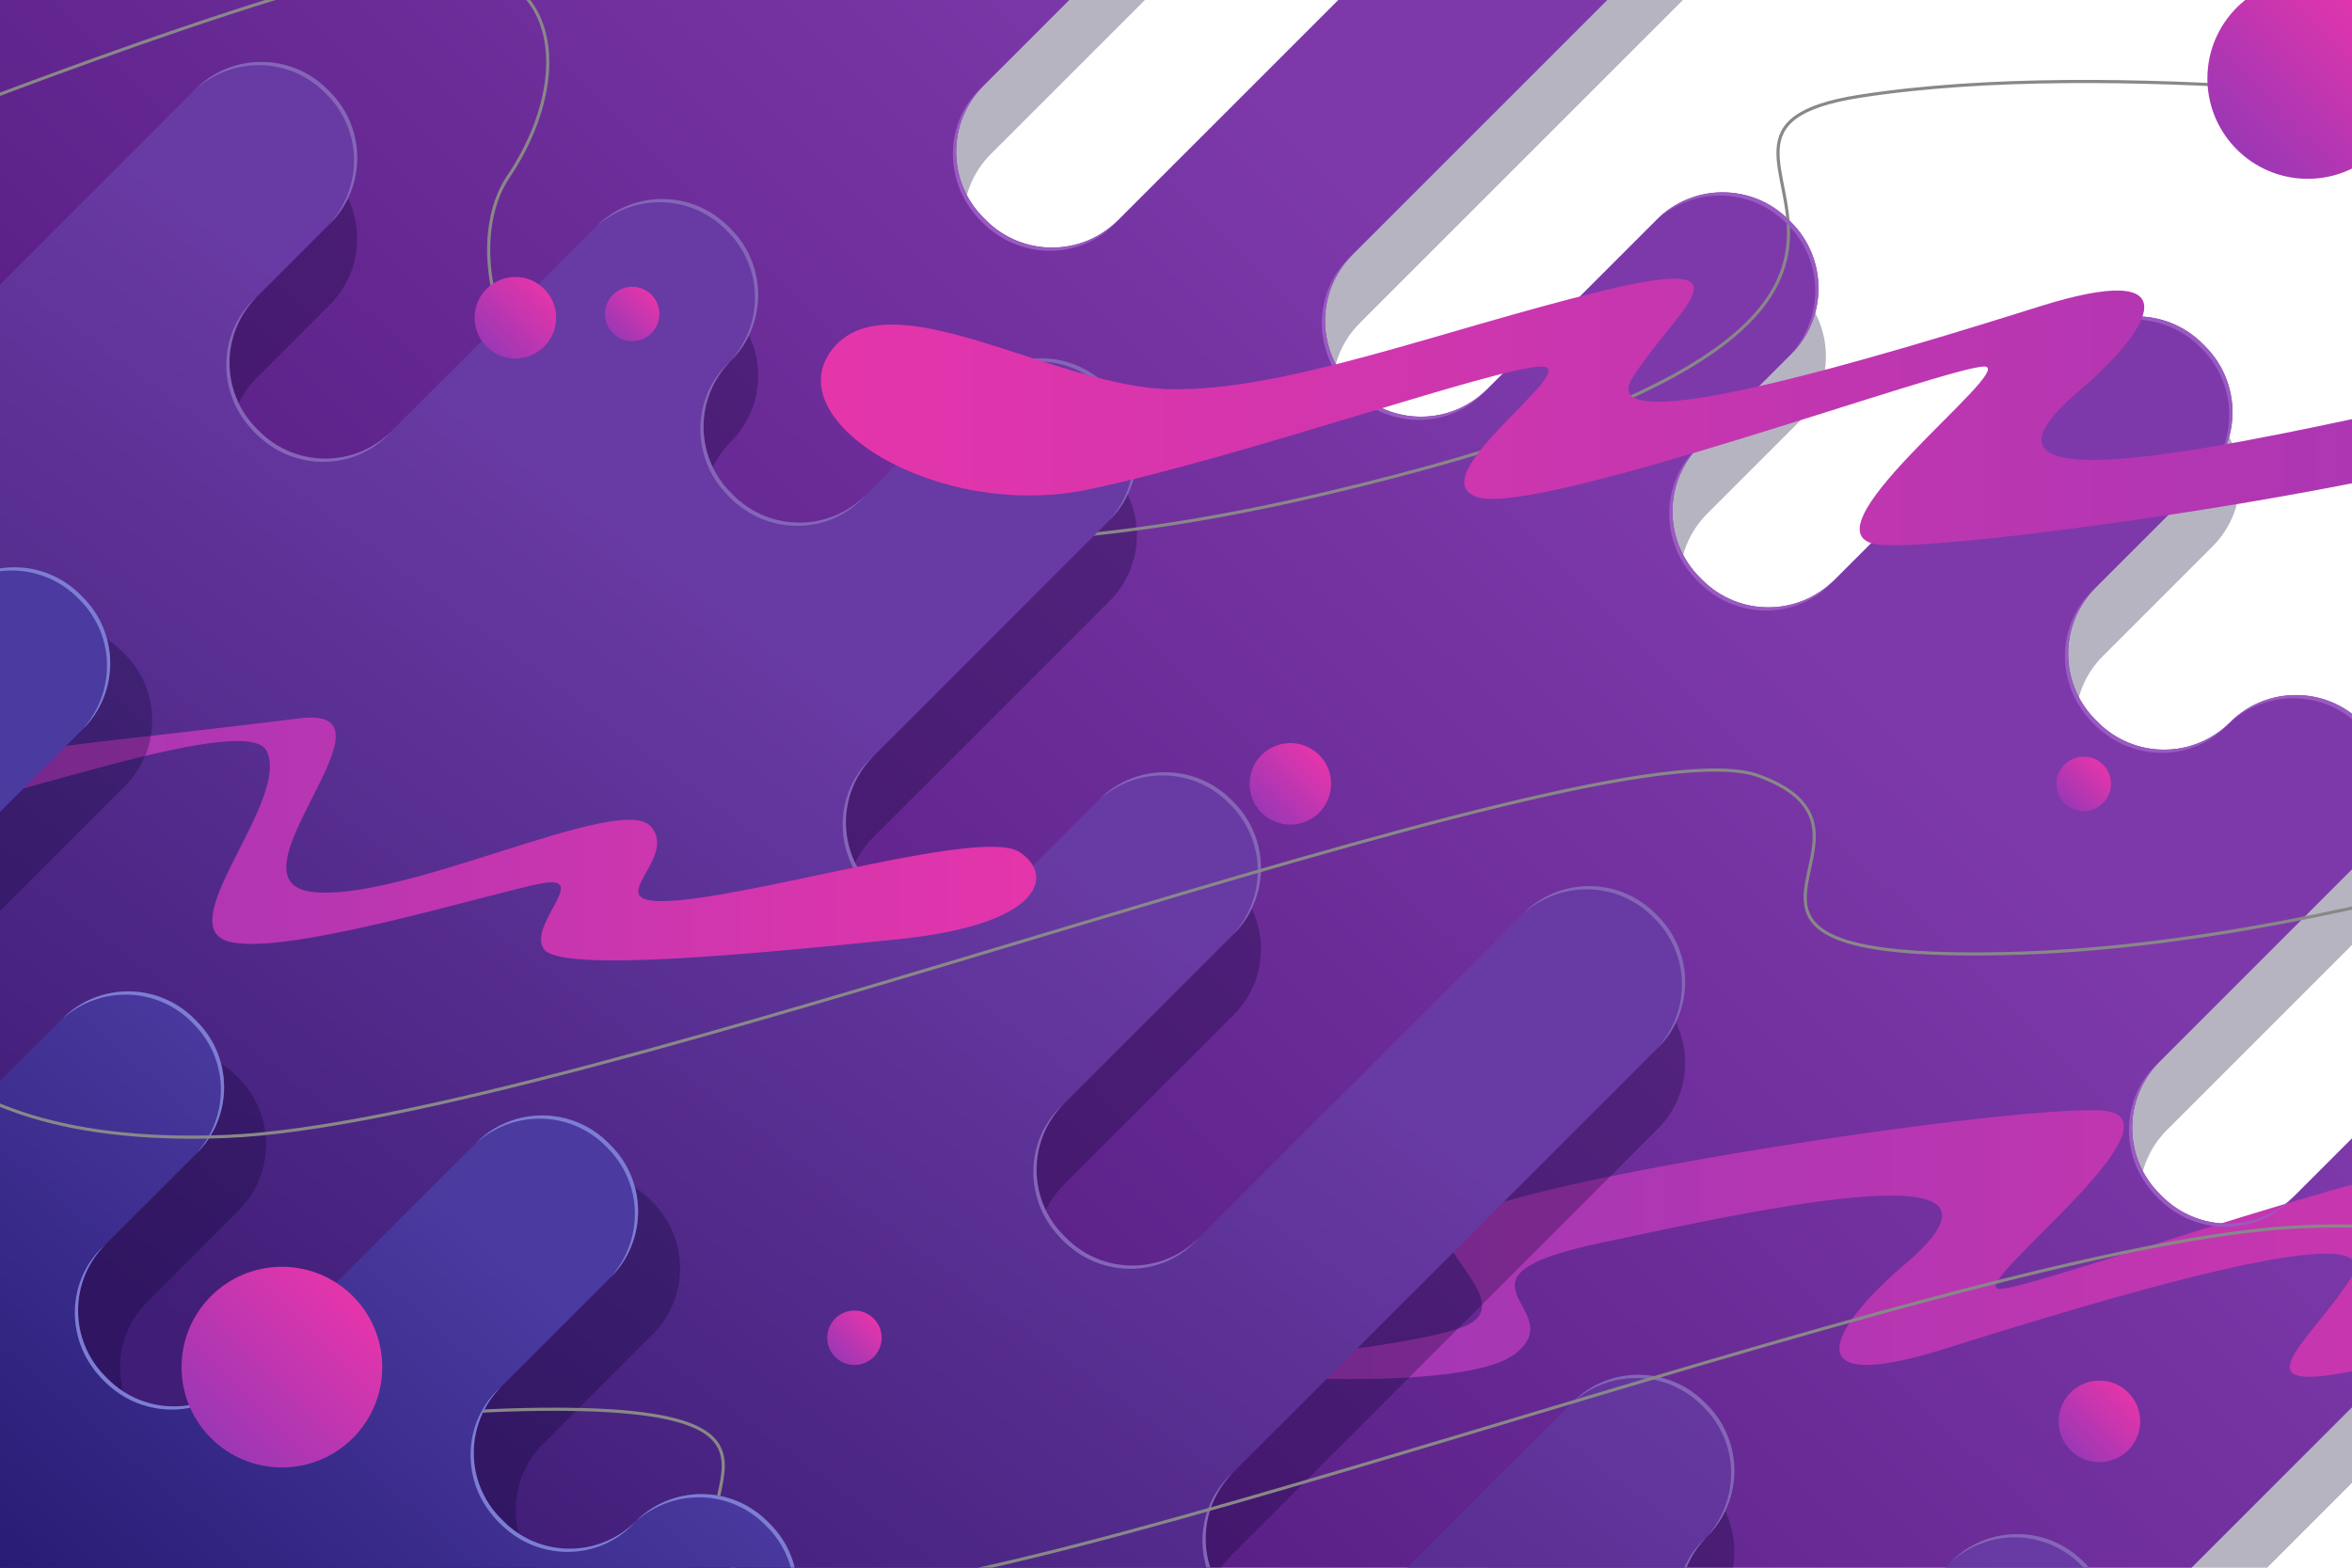 <?xml version="1.0" encoding="utf-8"?>
<svg version="1.1" xmlns="http://www.w3.org/2000/svg" xmlns:xlink="http://www.w3.org/1999/xlink" x="0px" y="0px"
	 viewBox="0 0 750 500" style="enable-background:new 0 0 750 500;" xml:space="preserve">
<g id="BACKGROUND">
	<g>
		<defs>
			<rect id="SVGID_1_" width="750" height="500"/>
		</defs>
		<g>
			<linearGradient id="SVGID_00000070812164828885437230000006410168791643203481_" gradientUnits="userSpaceOnUse" x1="738.975" y1="-51.29" x2="468.989" y2="172.198">
				<stop  offset="0" style="stop-color:#9C37B5"/>
				<stop  offset="1" style="stop-color:#7B2091"/>
			</linearGradient>
			<path style="opacity:0.3;fill:#0A0530;" d="M800.083,380.816l-0.833-0.833c-11.615-11.615-30.446-11.615-42.06,0l-23.321,23.321
				c-11.615,11.615-30.446,11.615-42.061,0l-0.833-0.833c-11.615-11.615-11.615-30.446,0-42.06l65.381-65.382
				c11.615-11.615,11.615-30.446,0-42.061l-0.833-0.833c-11.615-11.615-30.446-11.615-42.061,0v0
				c-11.615,11.615-30.446,11.615-42.061,0l-0.833-0.833c-11.615-11.615-11.615-30.446,0-42.061l34.981-34.981
				c11.615-11.615,11.615-30.446,0-42.061l-0.833-0.833c-11.615-11.615-30.446-11.615-42.061,0l-75.376,75.376
				c-11.615,11.615-30.446,11.615-42.061,0l-0.833-0.833c-11.615-11.615-11.615-30.446,0-42.061l29.151-29.151
				c11.615-11.615,11.615-30.446,0-42.061l-0.833-0.833c-11.615-11.615-30.446-11.615-42.061,0l-54.138,54.137
				c-11.615,11.615-30.446,11.615-42.06,0l-0.833-0.833c-11.615-11.615-11.615-30.446,0-42.061l103.61-103.61
				c11.615-11.615,11.615-30.446,0-42.06l-0.833-0.833c-11.615-11.615-30.446-11.615-42.061,0L358.865,92.011
				c-11.615,11.615-30.446,11.615-42.061,0l-0.833-0.833c-11.615-11.615-11.615-30.446,0-42.061l65.381-65.382
				c11.615-11.615,11.615-30.446,0-42.061l-0.833-0.833c-11.615-11.615-30.446-11.615-42.06,0v0
				c-11.615,11.615-30.446,11.615-42.061,0l-0.833-0.833c-11.615-11.615-11.615-30.446,0-42.061l34.981-34.981
				c11.615-11.615,11.615-30.446,0-42.061l-0.833-0.833c-11.615-11.615-30.446-11.615-42.06,0l-75.376,75.376
				c-11.615,11.615-30.446,11.615-42.061,0l-0.833-0.833c-11.615-11.615-11.615-30.446,0-42.06l29.151-29.151
				c11.615-11.615,11.615-30.446,0-42.061l-0.833-0.833c-11.615-11.615-30.446-11.615-42.061,0l-54.138,54.138
				c-11.615,11.615-30.446,11.615-42.06,0l-0.833-0.833c-11.615-11.615-30.446-11.615-42.06,0l-480.206,480.206l42.893,42.893
				l42.894,42.894l42.894,42.894l42.893,42.893l42.894,42.894l42.894,42.894l38.118-38.118l42.894,42.893l-27.794,27.794
				l42.894,42.893l21.532-21.532l42.893,42.894l42.894,42.894l42.894,42.893l42.894,42.894l42.894,42.893l42.894,42.894
				l38.118-38.119l42.893,42.894l-27.794,27.794l42.893,42.893l535.263-535.263C811.698,411.261,811.698,392.43,800.083,380.816z"/>
			
				<linearGradient id="SVGID_00000011726600852198914180000012285607097895958689_" gradientUnits="userSpaceOnUse" x1="442.723" y1="65.35" x2="163.737" y2="348.837">
				<stop  offset="0" style="stop-color:#7D39AA"/>
				<stop  offset="1" style="stop-color:#551C82"/>
			</linearGradient>
			<path style="fill:url(#SVGID_00000011726600852198914180000012285607097895958689_);" d="M431.243,81.296l103.61-103.61
				c11.615-11.615,11.615-30.446,0-42.061l-0.833-0.833c-11.615-11.615-30.446-11.615-42.061,0L356.493,70.259
				c-11.615,11.615-30.446,11.615-42.061,0l-0.833-0.833c-11.615-11.615-11.615-30.446,0-42.061l65.382-65.382
				c11.615-11.615,11.615-30.446,0-42.06l-0.833-0.833c-11.615-11.615-30.446-11.615-42.061,0l0,0
				c-11.615,11.615-30.446,11.615-42.061,0l-0.833-0.833c-11.615-11.615-11.615-30.446,0-42.061l34.981-34.981
				c11.615-11.615,11.615-30.446,0-42.061l-0.833-0.833c-11.615-11.615-30.446-11.615-42.06,0l-75.376,75.376
				c-11.615,11.615-30.446,11.615-42.061,0l-0.833-0.833c-11.615-11.615-11.615-30.446,0-42.061l29.151-29.151
				c11.615-11.615,11.615-30.446,0-42.06l-0.833-0.833c-11.615-11.615-30.446-11.615-42.061,0l-54.138,54.138
				c-11.615,11.615-30.446,11.615-42.06,0l-0.833-0.833c-11.615-11.615-30.446-11.615-42.061,0l-480.206,480.206l42.894,42.893
				l42.894,42.894l42.894,42.894l42.893,42.894l42.894,42.894l42.894,42.894l38.118-38.118l42.894,42.893l-27.794,27.794
				l42.894,42.894l21.532-21.532l42.893,42.894l42.894,42.893l42.894,42.894l42.894,42.894l42.894,42.893l42.894,42.893
				l38.118-38.118l42.894,42.894l-27.794,27.794l42.893,42.893l535.263-535.263c11.615-11.615,11.615-30.446,0-42.06l-0.833-0.833
				c-11.615-11.615-30.446-11.615-42.06,0l-23.321,23.321c-11.615,11.615-30.446,11.615-42.06,0l-0.833-0.833
				c-11.615-11.615-11.615-30.446,0-42.06l65.382-65.382c11.615-11.615,11.615-30.446,0-42.061l-0.833-0.833
				c-11.615-11.615-30.446-11.615-42.061,0l0,0c-11.615,11.615-30.446,11.615-42.061,0l-0.833-0.833
				c-11.615-11.615-11.615-30.446,0-42.06l34.981-34.981c11.615-11.615,11.615-30.446,0-42.061l-0.833-0.833
				c-11.615-11.615-30.446-11.615-42.061,0L584.91,184.99c-11.615,11.615-30.446,11.615-42.06,0l-0.833-0.833
				c-11.615-11.615-11.615-30.446,0-42.061l29.151-29.151c11.615-11.615,11.615-30.446,0-42.061l-0.833-0.833
				c-11.615-11.615-30.446-11.615-42.06,0l-54.138,54.137c-11.615,11.615-30.446,11.615-42.061,0l-0.833-0.833
				C419.628,111.742,419.628,92.911,431.243,81.296z"/>
			<path style="opacity:0.3;fill:#0A0530;" d="M704.676,698.71c11.615-11.615,11.615-30.446,0-42.061l-0.833-0.833
				c-11.615-11.615-30.446-11.615-42.06,0l-29.151,29.151c-11.615,11.615-30.446,11.615-42.06,0l-0.833-0.833
				c-11.615-11.615-11.615-30.446,0-42.061l75.376-75.376c11.615-11.615,11.615-30.446,0-42.06l-0.833-0.833
				c-11.615-11.615-30.446-11.615-42.06,0l-34.981,34.981c-11.615,11.615-30.446,11.615-42.061,0l-0.833-0.833
				c-11.615-11.615-11.615-30.446,0-42.061h0c11.615-11.615,11.615-30.446,0-42.06l-0.833-0.833
				c-11.615-11.615-30.446-11.615-42.061,0L436.07,538.38c-11.615,11.615-30.446,11.615-42.061,0l-0.833-0.833
				c-11.615-11.615-11.615-30.446,0-42.061L528.643,360.02c11.615-11.615,11.615-30.446,0-42.06l-0.833-0.833
				c-11.615-11.615-30.446-11.615-42.061,0l-103.61,103.61c-11.615,11.615-30.446,11.615-42.061,0l-0.833-0.833
				c-11.615-11.615-11.615-30.446,0-42.061l54.137-54.138c11.615-11.615,11.615-30.446,0-42.06l-0.833-0.833
				c-11.615-11.615-30.446-11.615-42.061,0l-29.151,29.151c-11.615,11.615-30.446,11.615-42.061,0l-0.833-0.833
				c-11.615-11.615-11.615-30.446,0-42.06l75.376-75.376c11.615-11.615,11.615-30.446,0-42.061l-0.833-0.833
				c-11.615-11.615-30.446-11.615-42.061,0l-34.981,34.981c-11.615,11.615-30.446,11.615-42.061,0l-0.833-0.833
				c-11.615-11.615-11.615-30.446,0-42.061v0c11.615-11.615,11.615-30.446,0-42.061l-0.833-0.833
				c-11.615-11.615-30.446-11.615-42.061,0l-65.381,65.381c-11.615,11.615-30.446,11.615-42.061,0l-0.833-0.833
				c-11.615-11.615-11.615-30.446,0-42.061l23.321-23.321c11.615-11.615,11.615-30.446,0-42.06l-0.833-0.833
				c-11.615-11.615-30.446-11.615-42.06,0L-472.951,589.53l42.893,42.893l27.794-27.794l42.893,42.893l-38.118,38.119l42.894,42.894
				l42.894,42.893l42.894,42.894l42.894,42.894l42.893,42.894l42.894,42.893l-21.532,21.532l42.894,42.894l27.794-27.794
				l42.893,42.893l-38.119,38.119l42.894,42.894l42.894,42.894l42.893,42.893l42.894,42.894l42.894,42.894l42.894,42.893
				l480.206-480.206c11.615-11.615,11.615-30.446,0-42.06l-0.833-0.833c-11.615-11.615-11.615-30.446,0-42.06L704.676,698.71z"/>
			<path style="fill:none;stroke:#888;stroke-miterlimit:10;" d="M-60.595,53.678c0,0,109.428-44.678,174.512-61.678
				C179-25,186,21.011,162,56.506s13.654,159.218,260.827,100.856S512,43.407,593,30.703S795,35,795,35"/>
			
			<linearGradient id="SVGID_00000008145447490790240450000005305253549308757131_" gradientUnits="userSpaceOnUse" x1="256.723" y1="502.2" x2="892.97" y2="502.2" gradientTransform="matrix(-1 0 0 -1 1265.263 899.149)">
				<stop  offset="0" style="stop-color:#E535AB"/>
				<stop  offset="1" style="stop-color:#9C37B5"/>
			</linearGradient>
			<path style="fill:url(#SVGID_00000008145447490790240450000005305253549308757131_);" d="M372.292,436.894
				c0,0,92.192,9.231,110.827-5.1c18.634-14.331-26.249-24.014,27.301-35.397c53.55-11.384,140.568-30.305,97.128,6.702
				c-23.907,20.367-36.313,42.48,12.613,27.089c48.926-15.391,142.926-44.058,129.593-22.724s-41.024,40.072,9.821,27.703
				c50.845-12.369,101.263-32.213,138.054-31.291c36.791,0.922,88.737,35.6,107.097,12.928c18.36-22.672-32.973-55.121-81.64-44.897
				c-48.667,10.224-129.523,38.814-144.095,39.186c-14.572,0.372,39.815-35.78,19.955-41.704
				c-19.86-5.924-150.321,41.999-161.424,41.704c-11.103-0.295,63.31-55.638,32.012-56.961
				c-31.298-1.324-193.214,23.017-207.115,36.358c-7.312,7.017,21.226,24.806,5.28,32.224
				C451.753,430.13,372.292,436.894,372.292,436.894z"/>
			<g style="opacity:0.3;">
				<path style="fill:#0A0530;" d="M449.348,439.315l15.497-15.497c-20.841,6.971-92.553,13.076-92.553,13.076
					S416.034,441.273,449.348,439.315z"/>
				<path style="fill:#0A0530;" d="M472.615,416.048l40.818-40.818c-26.278,5.409-46.488,10.916-51.013,15.258
					C456.824,395.858,472.225,407.537,472.615,416.048z"/>
			</g>
			<g>
				<path style="fill:#995BC1;" d="M209.906-126.302c-11.615,11.615-30.446,11.615-42.061,0l-0.833-0.833
					c-11.615-11.615-11.615-30.446,0-42.061c-2.996,2.585-5.421,5.877-7.11,9.537c-1.673,3.67-2.577,7.718-2.621,11.797
					c-0.08,4.082,0.757,8.18,2.319,11.974c1.574,3.79,4.023,7.232,6.892,10.105c2.875,2.866,6.314,5.319,10.106,6.888
					c3.794,1.565,7.891,2.397,11.973,2.319c4.078-0.043,8.127-0.948,11.796-2.62C204.028-120.883,207.32-123.308,209.906-126.302z"
					/>
				<path style="fill:#995BC1;" d="M314.753-71.183c4.078-0.043,8.127-0.948,11.796-2.62c3.661-1.687,6.952-4.113,9.539-7.107
					c-11.615,11.615-30.446,11.615-42.061,0l-0.833-0.833c-11.615-11.615-11.615-30.446,0-42.061
					c-2.996,2.585-5.421,5.877-7.11,9.537c-1.673,3.67-2.577,7.718-2.621,11.797c-0.08,4.082,0.757,8.18,2.319,11.974
					c1.574,3.79,4.023,7.232,6.892,10.105c2.875,2.866,6.314,5.319,10.106,6.888C306.574-71.937,310.672-71.104,314.753-71.183z"/>
				<path style="fill:#995BC1;" d="M357.402-88.573c7.63,0.263,14.955,3.545,20.226,9.016c5.474,5.27,8.757,12.595,9.02,20.226
					c0.13,3.801-0.434,7.66-1.759,11.287c-1.292,3.642-3.332,7.032-5.908,10.028c11.615-11.615,11.615-30.446,0-42.06l-0.833-0.833
					c-11.615-11.615-30.446-11.615-42.061,0l0,0c2.998-2.575,6.387-4.615,10.029-5.905
					C349.743-88.139,353.601-88.703,357.402-88.573z"/>
				<path style="fill:#995BC1;" d="M491.959-65.207c2.998-2.575,6.387-4.615,10.029-5.905c3.626-1.324,7.485-1.888,11.285-1.758
					c7.63,0.263,14.955,3.545,20.226,9.016c5.474,5.27,8.756,12.595,9.02,20.226c0.13,3.801-0.434,7.66-1.759,11.287
					c-1.292,3.642-3.332,7.032-5.908,10.028c11.615-11.615,11.615-30.446,0-42.061l-0.833-0.833
					C522.405-76.822,503.574-76.822,491.959-65.207z"/>
				<path style="fill:#995BC1;" d="M577.076,102.918c-1.292,3.642-3.332,7.032-5.908,10.028c11.615-11.615,11.615-30.446,0-42.061
					l-0.833-0.833c-11.615-11.615-30.446-11.615-42.06,0c2.997-2.575,6.387-4.615,10.029-5.905
					c3.626-1.324,7.485-1.888,11.285-1.758c7.63,0.263,14.955,3.544,20.226,9.016c5.474,5.27,8.757,12.595,9.02,20.226
					C578.965,95.432,578.401,99.291,577.076,102.918z"/>
				<path style="fill:#995BC1;" d="M688.604,338.657c-2.996,2.585-5.421,5.877-7.11,9.537c-1.673,3.67-2.577,7.718-2.621,11.797
					c-0.08,4.082,0.757,8.18,2.319,11.974c1.574,3.79,4.023,7.232,6.892,10.105c2.875,2.866,6.314,5.319,10.106,6.888
					c3.794,1.564,7.892,2.397,11.973,2.319c4.078-0.043,8.127-0.948,11.796-2.62c3.661-1.687,6.953-4.113,9.539-7.107
					c-11.615,11.615-30.446,11.615-42.06,0l-0.833-0.833C676.99,369.103,676.99,350.272,688.604,338.657z"/>
				<path style="fill:#995BC1;" d="M313.6,27.365c-2.996,2.585-5.421,5.877-7.11,9.537c-1.673,3.67-2.577,7.718-2.621,11.797
					c-0.08,4.082,0.757,8.18,2.319,11.974c1.574,3.79,4.023,7.232,6.892,10.105c2.875,2.866,6.314,5.319,10.106,6.888
					c3.794,1.564,7.891,2.397,11.973,2.319c4.078-0.043,8.127-0.948,11.796-2.62c3.661-1.688,6.953-4.113,9.539-7.107
					c-11.615,11.615-30.446,11.615-42.061,0l-0.833-0.833C301.985,57.811,301.985,38.98,313.6,27.365z"/>
				<path style="fill:#995BC1;" d="M584.91,184.99c-11.615,11.615-30.446,11.615-42.06,0l-0.833-0.833
					c-11.615-11.615-11.615-30.446,0-42.061c-2.996,2.585-5.421,5.877-7.11,9.537c-1.673,3.67-2.577,7.718-2.621,11.797
					c-0.08,4.082,0.757,8.18,2.319,11.974c1.574,3.79,4.023,7.232,6.892,10.105c2.875,2.866,6.314,5.319,10.106,6.889
					c3.794,1.564,7.891,2.397,11.973,2.319c4.078-0.043,8.127-0.948,11.796-2.62C579.032,190.41,582.324,187.984,584.91,184.99z"/>
				<path style="fill:#995BC1;" d="M431.243,81.296c-2.996,2.585-5.421,5.877-7.11,9.537c-1.673,3.67-2.577,7.718-2.621,11.797
					c-0.08,4.082,0.757,8.18,2.319,11.974c1.574,3.79,4.023,7.232,6.892,10.105c2.875,2.866,6.314,5.319,10.106,6.888
					c3.794,1.564,7.892,2.397,11.973,2.319c4.078-0.043,8.127-0.948,11.796-2.62c3.661-1.687,6.953-4.113,9.539-7.107
					c-11.615,11.615-30.446,11.615-42.061,0l-0.833-0.833C419.628,111.742,419.628,92.911,431.243,81.296z"/>
				<path style="fill:#995BC1;" d="M660.286,109.614c2.998-2.575,6.387-4.615,10.029-5.905c3.626-1.324,7.485-1.888,11.285-1.758
					c7.63,0.263,14.955,3.544,20.226,9.016c5.474,5.27,8.756,12.595,9.02,20.226c0.13,3.801-0.434,7.66-1.759,11.287
					c-1.292,3.642-3.332,7.032-5.908,10.028c11.615-11.615,11.615-30.446,0-42.061l-0.833-0.833
					C690.732,97.999,671.901,97.999,660.286,109.614z"/>
				<path style="fill:#995BC1;" d="M669.032,230.382l-0.833-0.833c-11.615-11.615-11.615-30.446,0-42.06
					c-2.996,2.585-5.421,5.877-7.11,9.537c-1.673,3.67-2.577,7.719-2.621,11.797c-0.08,4.082,0.757,8.18,2.319,11.974
					c1.574,3.79,4.023,7.232,6.892,10.105c2.875,2.866,6.314,5.319,10.106,6.888c3.794,1.564,7.892,2.397,11.973,2.319
					c4.078-0.043,8.126-0.948,11.796-2.62c3.661-1.687,6.953-4.113,9.539-7.107C699.477,241.997,680.646,241.997,669.032,230.382z"
					/>
				<path style="fill:#995BC1;" d="M711.092,230.382L711.092,230.382c2.997-2.574,6.387-4.615,10.029-5.905
					c3.626-1.324,7.485-1.888,11.285-1.758c7.63,0.263,14.955,3.544,20.226,9.016c5.474,5.27,8.757,12.595,9.02,20.226
					c0.13,3.801-0.434,7.66-1.759,11.287c-1.292,3.642-3.332,7.031-5.908,10.028c11.615-11.615,11.615-30.446,0-42.061l-0.833-0.833
					C741.538,218.768,722.707,218.768,711.092,230.382z"/>
				<path style="fill:#995BC1;" d="M285.282-201.678c2.998-2.575,6.387-4.615,10.029-5.905c3.626-1.324,7.485-1.888,11.285-1.758
					c7.63,0.263,14.955,3.544,20.226,9.016c5.474,5.27,8.757,12.595,9.02,20.226c0.13,3.801-0.434,7.66-1.759,11.287
					c-1.292,3.641-3.332,7.031-5.908,10.028c11.615-11.615,11.615-30.446,0-42.061l-0.833-0.833
					C315.728-213.293,296.896-213.293,285.282-201.678z"/>
				<path style="fill:#995BC1;" d="M754.819,358.23c2.998-2.575,6.387-4.615,10.029-5.905c3.626-1.324,7.485-1.888,11.285-1.758
					c7.63,0.263,14.955,3.544,20.226,9.016c5.474,5.27,8.757,12.595,9.02,20.226c0.13,3.801-0.434,7.66-1.759,11.287
					c-1.292,3.641-3.332,7.031-5.908,10.028c11.615-11.615,11.615-30.446,0-42.06l-0.833-0.833
					C785.265,346.615,766.433,346.615,754.819,358.23z"/>
				<path style="fill:#995BC1;" d="M202.071-208.374c-1.292,3.641-3.332,7.031-5.908,10.027c11.615-11.615,11.615-30.446,0-42.06
					l-0.833-0.833c-11.615-11.615-30.446-11.615-42.061,0c2.998-2.574,6.387-4.615,10.029-5.905
					c3.626-1.324,7.485-1.888,11.285-1.758c7.63,0.263,14.955,3.545,20.226,9.016c5.474,5.27,8.757,12.595,9.02,20.226
					C203.96-215.86,203.396-212.001,202.071-208.374z"/>
			</g>
			
				<linearGradient id="SVGID_00000147915771166406727260000015301587507338253716_" gradientUnits="userSpaceOnUse" x1="377.92" y1="302.344" x2="203.929" y2="534.832">
				<stop  offset="0" style="stop-color:#683AA3"/>
				<stop  offset="1" style="stop-color:#401D77"/>
			</linearGradient>
			<path style="fill:url(#SVGID_00000147915771166406727260000015301587507338253716_);" d="M382.14,394.934l103.61-103.61
				c11.615-11.615,30.446-11.615,42.061,0l0.833,0.833c11.615,11.615,11.615,30.446,0,42.061L393.177,469.684
				c-11.615,11.615-11.615,30.446,0,42.061l0.833,0.833c11.615,11.615,30.446,11.615,42.061,0l65.382-65.382
				c11.615-11.615,30.446-11.615,42.061,0l0.833,0.833c11.615,11.615,11.615,30.446,0,42.061l0,0
				c-11.615,11.615-11.615,30.446,0,42.061l0.833,0.833c11.615,11.615,30.446,11.615,42.061,0l34.981-34.981
				c11.615-11.615,30.446-11.615,42.06,0l0.833,0.833c11.615,11.615,11.615,30.446,0,42.06l-75.376,75.376
				c-11.615,11.615-11.615,30.446,0,42.061l0.833,0.833c11.615,11.615,30.446,11.615,42.06,0l29.151-29.151
				c11.615-11.615,30.446-11.615,42.06,0l0.833,0.833c11.615,11.615,11.615,30.446,0,42.06l-54.138,54.138
				c-11.615,11.615-11.615,30.446,0,42.06l0.833,0.833c11.615,11.615,11.615,30.446,0,42.06l-480.206,480.206l-42.894-42.893
				l-42.894-42.894l-42.894-42.894l-42.893-42.894l-42.894-42.893l-42.894-42.894l38.119-38.118l-42.893-42.893l-27.794,27.794
				l-42.894-42.893l21.532-21.532l-42.894-42.894l-42.894-42.893l-42.893-42.894l-42.894-42.894l-42.894-42.894l-42.894-42.893
				l38.118-38.119l-42.894-42.894l-27.794,27.794l-42.894-42.894L62.312,28.465c11.615-11.615,30.446-11.615,42.06,0l0.833,0.833
				c11.615,11.615,11.615,30.446,0,42.06L81.885,94.679c-11.615,11.615-11.615,30.446,0,42.061l0.833,0.833
				c11.615,11.615,30.446,11.615,42.061,0l65.381-65.382c11.615-11.615,30.446-11.615,42.061,0l0.833,0.833
				c11.615,11.615,11.615,30.446,0,42.061l0,0c-11.615,11.615-11.615,30.446,0,42.061l0.833,0.833
				c11.615,11.615,30.446,11.615,42.061,0l34.981-34.981c11.615-11.615,30.446-11.615,42.061,0l0.833,0.833
				c11.615,11.615,11.615,30.446,0,42.061l-75.376,75.376c-11.615,11.615-11.615,30.446,0,42.061l0.833,0.833
				c11.615,11.615,30.446,11.615,42.06,0l29.151-29.151c11.615-11.615,30.446-11.615,42.061,0l0.833,0.833
				c11.615,11.615,11.615,30.446,0,42.061l-54.138,54.137c-11.615,11.615-11.615,30.446,0,42.061l0.833,0.833
				C351.694,406.549,370.525,406.549,382.14,394.934z"/>
			<path style="opacity:0.3;fill:#0A0530;" d="M302.689,632.117l-0.833-0.833c-11.615-11.615-30.446-11.615-42.06,0l-23.321,23.321
				c-11.615,11.615-30.446,11.615-42.061,0l-0.833-0.833c-11.615-11.615-11.615-30.446,0-42.061l65.382-65.382
				c11.615-11.615,11.615-30.446,0-42.061l-0.833-0.833c-11.615-11.615-30.446-11.615-42.061,0l0,0
				c-11.615,11.615-30.446,11.615-42.061,0l-0.833-0.833c-11.615-11.615-11.615-30.446,0-42.061l34.981-34.981
				c11.615-11.615,11.615-30.446,0-42.06l-0.833-0.833c-11.615-11.615-30.446-11.615-42.061,0l-75.376,75.376
				c-11.615,11.615-30.446,11.615-42.061,0l-0.833-0.833c-11.615-11.615-11.615-30.446,0-42.061L76.144,386
				c11.615-11.615,11.615-30.446,0-42.061l-0.833-0.833c-11.615-11.615-30.446-11.615-42.061,0l-54.138,54.138
				c-11.615,11.615-30.446,11.615-42.061,0l-0.833-0.833c-11.615-11.615-11.615-30.446,0-42.06l103.61-103.61
				c11.615-11.615,11.615-30.446,0-42.061l-0.833-0.833c-11.615-11.615-30.446-11.615-42.06,0l-135.466,135.466
				c-11.615,11.615-30.446,11.615-42.061,0l-0.833-0.833c-11.615-11.615-11.615-30.446,0-42.061l65.381-65.382
				c11.615-11.615,11.615-30.446,0-42.06l-0.833-0.833c-11.615-11.615-30.446-11.615-42.061,0h0
				c-11.615,11.615-30.446,11.615-42.061,0l-0.833-0.833c-11.615-11.615-11.615-30.446,0-42.061l34.981-34.981
				c11.615-11.615,11.615-30.446,0-42.061l-0.833-0.833c-11.615-11.615-30.446-11.615-42.06,0l-75.376,75.376
				c-11.615,11.615-30.446,11.615-42.061,0l-0.833-0.833c-11.615-11.615-11.615-30.446,0-42.061l29.151-29.151
				c11.615-11.615,11.615-30.446,0-42.06l-0.833-0.833c-11.615-11.615-30.446-11.615-42.061,0l-54.138,54.138
				c-11.615,11.615-30.446,11.615-42.061,0l-0.833-0.833c-11.615-11.615-30.446-11.615-42.06,0l-480.206,480.206l42.893,42.893
				l42.894,42.894l42.894,42.893l42.893,42.893l42.894,42.894l42.893,42.894l38.119-38.119l42.894,42.894l-27.794,27.794
				l42.893,42.894l21.532-21.532l42.894,42.893l42.893,42.893l42.894,42.894l42.893,42.893l42.894,42.894l42.894,42.894
				l38.118-38.118l42.894,42.894l-27.794,27.794l42.893,42.893l535.263-535.263C314.303,662.563,314.303,643.732,302.689,632.117z"
				/>
			<g>
				<path style="fill:#8565B7;" d="M589.738,616.272c-11.615,11.615-11.615,30.446,0,42.061l0.833,0.833
					c11.615,11.615,30.446,11.615,42.06,0c-2.585,2.996-5.877,5.421-9.537,7.11c-3.67,1.673-7.718,2.577-11.797,2.621
					c-4.082,0.08-8.18-0.757-11.974-2.319c-3.79-1.574-7.232-4.023-10.105-6.892c-2.866-2.875-5.319-6.314-6.888-10.106
					c-1.565-3.794-2.398-7.892-2.319-11.973c0.043-4.078,0.948-8.127,2.62-11.796C584.318,622.149,586.744,618.858,589.738,616.272z
					"/>
				<path style="fill:#8565B7;" d="M534.618,511.424c0.043-4.078,0.948-8.127,2.62-11.796c1.688-3.661,4.113-6.953,7.107-9.539
					c-11.615,11.615-11.615,30.446,0,42.061l0.833,0.833c11.615,11.615,30.446,11.615,42.061,0c-2.585,2.996-5.877,5.421-9.537,7.11
					c-3.67,1.673-7.718,2.577-11.797,2.621c-4.082,0.08-8.18-0.757-11.974-2.319c-3.79-1.574-7.232-4.023-10.105-6.892
					c-2.866-2.875-5.319-6.314-6.888-10.106C535.373,519.603,534.54,515.505,534.618,511.424z"/>
				<path style="fill:#8565B7;" d="M552.008,468.775c-0.263-7.63-3.544-14.955-9.016-20.226c-5.27-5.474-12.595-8.757-20.226-9.02
					c-3.801-0.13-7.66,0.434-11.287,1.759c-3.642,1.292-7.031,3.332-10.028,5.908c11.615-11.615,30.446-11.615,42.061,0l0.833,0.833
					c11.615,11.615,11.615,30.446,0,42.061l0,0c2.575-2.998,4.615-6.387,5.905-10.029
					C551.575,476.435,552.139,472.576,552.008,468.775z"/>
				<path style="fill:#8565B7;" d="M528.643,334.218c2.575-2.997,4.615-6.387,5.905-10.029c1.324-3.626,1.888-7.485,1.758-11.285
					c-0.263-7.63-3.544-14.955-9.016-20.226c-5.27-5.474-12.595-8.757-20.226-9.02c-3.801-0.13-7.66,0.434-11.287,1.758
					c-3.642,1.292-7.031,3.332-10.028,5.908c11.615-11.615,30.446-11.615,42.061,0l0.833,0.833
					C540.257,303.772,540.258,322.603,528.643,334.218z"/>
				<path style="fill:#8565B7;" d="M360.518,249.101c-3.641,1.292-7.031,3.332-10.028,5.908c11.615-11.615,30.446-11.615,42.061,0
					l0.833,0.833c11.615,11.615,11.615,30.446,0,42.061c2.575-2.998,4.615-6.387,5.905-10.029c1.324-3.626,1.888-7.485,1.758-11.285
					c-0.263-7.63-3.545-14.955-9.016-20.226c-5.27-5.474-12.595-8.757-20.226-9.02C368.003,247.213,364.144,247.777,360.518,249.101
					z"/>
				<path style="fill:#8565B7;" d="M124.778,137.573c-2.585,2.996-5.877,5.421-9.537,7.11c-3.67,1.673-7.718,2.577-11.797,2.621
					c-4.082,0.08-8.18-0.757-11.974-2.319c-3.79-1.574-7.232-4.023-10.105-6.892c-2.866-2.875-5.319-6.314-6.888-10.106
					c-1.564-3.794-2.397-7.892-2.319-11.973c0.043-4.078,0.948-8.127,2.62-11.796c1.687-3.661,4.113-6.953,7.107-9.539
					c-11.615,11.615-11.615,30.446,0,42.061l0.833,0.833C94.332,149.188,113.164,149.188,124.778,137.573z"/>
				<path style="fill:#8565B7;" d="M436.07,512.578c-2.585,2.996-5.877,5.421-9.537,7.11c-3.67,1.673-7.719,2.577-11.797,2.621
					c-4.082,0.08-8.18-0.757-11.974-2.319c-3.79-1.574-7.232-4.023-10.105-6.892c-2.866-2.875-5.319-6.314-6.889-10.106
					c-1.564-3.794-2.397-7.892-2.319-11.973c0.043-4.078,0.948-8.127,2.62-11.796c1.687-3.661,4.113-6.953,7.107-9.539
					c-11.615,11.615-11.615,30.446,0,42.061l0.833,0.833C405.625,524.192,424.456,524.192,436.07,512.578z"/>
				<path style="fill:#8565B7;" d="M278.445,241.267c-11.615,11.615-11.615,30.446,0,42.061l0.833,0.833
					c11.615,11.615,30.446,11.615,42.06,0c-2.585,2.996-5.877,5.421-9.537,7.11c-3.67,1.673-7.718,2.577-11.797,2.621
					c-4.082,0.08-8.18-0.757-11.974-2.319c-3.79-1.574-7.232-4.023-10.105-6.892c-2.866-2.875-5.319-6.314-6.888-10.106
					c-1.564-3.794-2.397-7.892-2.319-11.973c0.043-4.078,0.948-8.127,2.62-11.796C273.026,247.145,275.452,243.853,278.445,241.267z
					"/>
				<path style="fill:#8565B7;" d="M382.14,394.934c-2.585,2.996-5.877,5.421-9.537,7.11c-3.67,1.673-7.718,2.577-11.797,2.621
					c-4.082,0.08-8.18-0.757-11.974-2.319c-3.79-1.574-7.232-4.023-10.105-6.892c-2.866-2.875-5.319-6.314-6.889-10.106
					c-1.564-3.794-2.397-7.892-2.319-11.973c0.043-4.078,0.948-8.127,2.62-11.796c1.687-3.661,4.113-6.953,7.107-9.539
					c-11.615,11.615-11.615,30.446,0,42.061l0.833,0.833C351.694,406.549,370.525,406.549,382.14,394.934z"/>
				<path style="fill:#8565B7;" d="M353.822,165.891c2.574-2.998,4.615-6.387,5.905-10.029c1.324-3.626,1.888-7.485,1.758-11.285
					c-0.263-7.63-3.544-14.955-9.016-20.226c-5.27-5.474-12.595-8.757-20.226-9.02c-3.801-0.13-7.66,0.434-11.287,1.759
					c-3.642,1.292-7.031,3.332-10.028,5.908c11.615-11.615,30.446-11.615,42.061,0l0.833,0.833
					C365.436,135.445,365.436,154.276,353.822,165.891z"/>
				<path style="fill:#8565B7;" d="M233.053,157.146l0.833,0.833c11.615,11.615,30.446,11.615,42.061,0
					c-2.585,2.996-5.877,5.421-9.537,7.11c-3.67,1.673-7.718,2.577-11.797,2.621c-4.082,0.08-8.18-0.757-11.974-2.319
					c-3.79-1.574-7.232-4.023-10.105-6.892c-2.866-2.875-5.319-6.314-6.888-10.106c-1.564-3.794-2.398-7.892-2.319-11.973
					c0.043-4.078,0.948-8.127,2.62-11.796c1.687-3.661,4.113-6.953,7.107-9.539C221.438,126.7,221.438,145.531,233.053,157.146z"/>
				<path style="fill:#8565B7;" d="M233.053,115.085L233.053,115.085c2.574-2.998,4.615-6.387,5.905-10.029
					c1.324-3.626,1.888-7.485,1.758-11.285c-0.262-7.63-3.544-14.955-9.016-20.226c-5.27-5.474-12.595-8.757-20.226-9.02
					c-3.801-0.13-7.66,0.434-11.287,1.759c-3.642,1.292-7.031,3.332-10.028,5.908c11.615-11.615,30.446-11.615,42.061,0l0.833,0.833
					C244.668,84.639,244.668,103.47,233.053,115.085z"/>
				<path style="fill:#8565B7;" d="M665.114,540.895c2.575-2.997,4.615-6.387,5.905-10.029c1.324-3.626,1.888-7.485,1.758-11.285
					c-0.263-7.63-3.544-14.955-9.016-20.226c-5.27-5.474-12.595-8.757-20.226-9.02c-3.801-0.13-7.66,0.434-11.287,1.759
					c-3.641,1.292-7.032,3.332-10.028,5.908c11.615-11.615,30.446-11.615,42.06,0l0.833,0.833
					C676.728,510.45,676.728,529.281,665.114,540.895z"/>
				<path style="fill:#8565B7;" d="M105.206,71.358c2.575-2.998,4.615-6.387,5.905-10.029c1.324-3.626,1.888-7.485,1.758-11.285
					c-0.263-7.63-3.545-14.955-9.016-20.226c-5.27-5.474-12.595-8.757-20.226-9.02c-3.801-0.13-7.66,0.434-11.287,1.759
					c-3.642,1.292-7.032,3.332-10.028,5.908c11.615-11.615,30.446-11.615,42.06,0l0.833,0.833
					C116.82,40.913,116.82,59.744,105.206,71.358z"/>
				<path style="fill:#8565B7;" d="M671.81,624.106c-3.642,1.292-7.031,3.332-10.028,5.908c11.615-11.615,30.446-11.615,42.06,0
					l0.833,0.833c11.615,11.615,11.615,30.446,0,42.06c2.574-2.997,4.615-6.387,5.905-10.029c1.324-3.626,1.888-7.485,1.758-11.285
					c-0.263-7.63-3.544-14.955-9.016-20.226c-5.269-5.474-12.595-8.757-20.226-9.02C679.295,622.217,675.436,622.781,671.81,624.106
					z"/>
			</g>
			<path style="fill:none;stroke:#888;stroke-miterlimit:10;" d="M849.951,451.064c0,0-3.918-64.345-115.832-59.807
				c-111.914,4.537-437.7,133.847-488.774,114.988c-51.074-18.86,37.593-59.146-78.407-56.67c-116,2.477-250,56.67-250,56.67"/>
			
				<linearGradient id="SVGID_00000092434123235156332670000005037298952090604942_" gradientUnits="userSpaceOnUse" x1="-40.444" y1="267.582" x2="330.445" y2="267.582">
				<stop  offset="0" style="stop-color:#9C37B5"/>
				<stop  offset="1" style="stop-color:#E535AB"/>
			</linearGradient>
			<path style="fill:url(#SVGID_00000092434123235156332670000005037298952090604942_);" d="M95.618,229.094
				c35.298-4.41-24.98,51.633,3.69,55.332s98.441-31.76,108.183-20.883c9.743,10.877-19.878,26.236,9.246,23.56
				s96.618-22.698,108.175-15.461c11.557,7.237,7.859,23.257-38.832,27.96c-46.691,4.703-107.465,10.7-112.674,3.078
				c-5.209-7.621,14.92-23.687-0.461-20.97c-15.381,2.716-87.497,25.209-101.828,17.892c-14.331-7.317,21.489-45.16,13.874-60.151
				c-7.57-14.905-118.037,29.016-123.993,20.474C-50.936,242.811,12.729,239.45,95.618,229.094z"/>
			<path style="opacity:0.3;fill:#0A0530;" d="M-39.002,259.924c3.805,5.456,50.253-10.494,85.287-18.844
				c0.854-2.066,1.46-4.209,1.828-6.386C-9.947,241.374-48.52,246.275-39.002,259.924z"/>
			
				<linearGradient id="SVGID_00000130627618766353336390000017925638282214965394_" gradientUnits="userSpaceOnUse" x1="-24.517" y1="238.105" x2="-150.511" y2="382.098">
				<stop  offset="0" style="stop-color:#4B3AA0"/>
				<stop  offset="1" style="stop-color:#251A72"/>
			</linearGradient>
			<path style="fill:url(#SVGID_00000130627618766353336390000017925638282214965394_);" d="M-77.174,336.148l103.61-103.61
				c11.615-11.615,11.615-30.446,0-42.061l-0.833-0.833c-11.615-11.615-30.446-11.615-42.061,0l-135.466,135.466
				c-11.615,11.615-30.446,11.615-42.061,0l-0.833-0.833c-11.615-11.615-11.615-30.446,0-42.061l65.382-65.382
				c11.615-11.615,11.615-30.446,0-42.061l-0.833-0.833c-11.615-11.615-30.446-11.615-42.061,0l0,0
				c-11.615,11.615-30.446,11.615-42.06,0l-0.833-0.833c-11.615-11.615-11.615-30.446,0-42.061l34.981-34.981
				c11.615-11.615,11.615-30.446,0-42.061l-0.833-0.833c-11.615-11.615-30.446-11.615-42.06,0l-75.376,75.376
				c-11.615,11.615-30.446,11.615-42.061,0l-0.833-0.833c-11.615-11.615-11.615-30.446,0-42.061l29.151-29.151
				c11.615-11.615,11.615-30.446,0-42.06l-0.833-0.833c-11.615-11.615-30.446-11.615-42.061,0l-54.138,54.138
				c-11.615,11.615-30.446,11.615-42.061,0l-0.833-0.833c-11.615-11.615-30.446-11.615-42.061,0l-480.206,480.206l42.893,42.893
				l42.894,42.894l42.894,42.894l42.893,42.894l42.894,42.893l42.894,42.894l38.119-38.118l42.893,42.893l-27.794,27.794
				l42.894,42.894l21.532-21.532l42.893,42.894l42.894,42.893l42.894,42.894l42.894,42.893l42.893,42.894l42.894,42.894
				l38.118-38.119l42.893,42.894l-27.794,27.794l42.894,42.894l535.263-535.263c11.615-11.615,11.615-30.446,0-42.06l-0.833-0.833
				c-11.615-11.615-30.446-11.615-42.06,0l-23.321,23.321c-11.615,11.615-30.446,11.615-42.061,0l-0.833-0.833
				c-11.615-11.615-11.615-30.446,0-42.061l65.381-65.382c11.615-11.615,11.615-30.446,0-42.06l-0.833-0.833
				c-11.615-11.615-30.446-11.615-42.061,0l0,0c-11.615,11.615-30.446,11.615-42.061,0l-0.833-0.833
				c-11.615-11.615-11.615-30.446,0-42.061l34.981-34.981c11.615-11.615,11.615-30.446,0-42.061l-0.833-0.833
				c-11.615-11.615-30.446-11.615-42.061,0l-75.376,75.376c-11.615,11.615-30.446,11.615-42.061,0L33.6,439.01
				c-11.615-11.615-11.615-30.446,0-42.061l29.151-29.151c11.615-11.615,11.615-30.446,0-42.061l-0.833-0.833
				c-11.615-11.615-30.446-11.615-42.061,0l-54.138,54.138c-11.615,11.615-30.446,11.615-42.061,0l-0.833-0.833
				C-88.789,366.594-88.789,347.763-77.174,336.148z"/>
			<g>
				<path style="fill:#7D7DD3;" d="M-298.511,128.55c-11.615,11.615-30.446,11.615-42.061,0l-0.833-0.833
					c-11.615-11.615-11.615-30.446,0-42.061c-2.996,2.585-5.421,5.877-7.11,9.537c-1.673,3.67-2.577,7.718-2.621,11.797
					c-0.08,4.082,0.757,8.18,2.319,11.974c1.574,3.79,4.023,7.232,6.892,10.105c2.875,2.866,6.314,5.319,10.106,6.888
					c3.794,1.564,7.892,2.398,11.973,2.319c4.078-0.043,8.127-0.948,11.796-2.62C-304.389,133.97-301.097,131.544-298.511,128.55z"
					/>
				<path style="fill:#7D7DD3;" d="M-193.664,183.67c4.078-0.043,8.127-0.948,11.796-2.62c3.661-1.688,6.953-4.113,9.539-7.107
					c-11.615,11.615-30.446,11.615-42.06,0l-0.833-0.833c-11.615-11.615-11.615-30.446,0-42.061
					c-2.996,2.585-5.421,5.877-7.11,9.537c-1.673,3.67-2.577,7.718-2.621,11.797c-0.08,4.082,0.757,8.18,2.319,11.974
					c1.574,3.79,4.023,7.232,6.892,10.105c2.875,2.866,6.314,5.319,10.106,6.889C-201.843,182.915-197.745,183.748-193.664,183.67z"
					/>
				<path style="fill:#7D7DD3;" d="M-151.015,166.279c7.63,0.263,14.955,3.544,20.226,9.016c5.474,5.27,8.757,12.595,9.02,20.226
					c0.13,3.801-0.434,7.66-1.759,11.287c-1.292,3.642-3.332,7.032-5.908,10.028c11.615-11.615,11.615-30.446,0-42.061l-0.833-0.833
					c-11.615-11.615-30.446-11.615-42.061,0l0,0c2.998-2.575,6.387-4.615,10.029-5.905
					C-158.674,166.713-154.816,166.149-151.015,166.279z"/>
				<path style="fill:#7D7DD3;" d="M-16.458,189.645c2.998-2.575,6.387-4.615,10.029-5.905c3.626-1.324,7.485-1.888,11.285-1.758
					c7.63,0.263,14.955,3.544,20.226,9.016c5.474,5.27,8.756,12.595,9.02,20.226c0.13,3.801-0.434,7.66-1.759,11.287
					c-1.292,3.641-3.332,7.031-5.908,10.028c11.615-11.615,11.615-30.446,0-42.061l-0.833-0.833
					C13.988,178.031-4.843,178.031-16.458,189.645z"/>
				<path style="fill:#7D7DD3;" d="M68.659,357.77c-1.292,3.642-3.332,7.032-5.908,10.028c11.615-11.615,11.615-30.446,0-42.061
					l-0.833-0.833c-11.615-11.615-30.446-11.615-42.061,0c2.997-2.574,6.387-4.615,10.029-5.905
					c3.626-1.324,7.485-1.888,11.285-1.758c7.63,0.263,14.955,3.544,20.226,9.016c5.474,5.27,8.756,12.595,9.02,20.226
					C70.548,350.285,69.984,354.144,68.659,357.77z"/>
				<path style="fill:#7D7DD3;" d="M180.187,593.51c-2.996,2.585-5.421,5.877-7.11,9.537c-1.673,3.67-2.577,7.719-2.621,11.797
					c-0.08,4.082,0.757,8.18,2.319,11.974c1.574,3.79,4.023,7.232,6.892,10.105c2.875,2.866,6.314,5.319,10.106,6.888
					c3.794,1.564,7.892,2.397,11.973,2.319c4.078-0.043,8.127-0.948,11.796-2.62c3.661-1.687,6.953-4.113,9.539-7.107
					c-11.615,11.615-30.446,11.615-42.061,0l-0.833-0.833C168.573,623.956,168.573,605.124,180.187,593.51z"/>
				<path style="fill:#7D7DD3;" d="M-194.817,282.218c-2.996,2.585-5.421,5.877-7.11,9.537c-1.673,3.67-2.577,7.718-2.621,11.797
					c-0.08,4.082,0.757,8.18,2.319,11.974c1.574,3.79,4.023,7.232,6.892,10.105c2.875,2.866,6.314,5.319,10.106,6.888
					c3.794,1.564,7.892,2.397,11.973,2.319c4.078-0.043,8.127-0.948,11.796-2.62c3.661-1.688,6.953-4.113,9.539-7.107
					c-11.615,11.615-30.446,11.615-42.061,0l-0.833-0.833C-206.432,312.664-206.432,293.832-194.817,282.218z"/>
				<path style="fill:#7D7DD3;" d="M76.493,439.842c-11.615,11.615-30.446,11.615-42.061,0L33.6,439.01
					c-11.615-11.615-11.615-30.446,0-42.061c-2.996,2.585-5.421,5.877-7.11,9.537c-1.673,3.67-2.577,7.718-2.621,11.797
					c-0.08,4.082,0.757,8.18,2.319,11.974c1.574,3.79,4.023,7.232,6.892,10.105c2.875,2.866,6.314,5.319,10.106,6.888
					c3.794,1.565,7.891,2.398,11.973,2.319c4.078-0.043,8.127-0.948,11.796-2.62C70.615,445.262,73.907,442.836,76.493,439.842z"/>
				<path style="fill:#7D7DD3;" d="M-77.174,336.148c-2.996,2.585-5.421,5.877-7.11,9.537c-1.673,3.67-2.577,7.718-2.621,11.797
					c-0.08,4.082,0.757,8.18,2.319,11.974c1.574,3.79,4.023,7.232,6.892,10.105c2.875,2.866,6.314,5.319,10.106,6.888
					c3.794,1.564,7.891,2.397,11.973,2.319c4.078-0.043,8.127-0.948,11.796-2.62c3.661-1.687,6.953-4.113,9.539-7.107
					c-11.615,11.615-30.446,11.615-42.061,0l-0.833-0.833C-88.789,366.594-88.789,347.763-77.174,336.148z"/>
				<path style="fill:#7D7DD3;" d="M151.869,364.466c2.998-2.574,6.387-4.615,10.029-5.905c3.626-1.324,7.485-1.888,11.285-1.758
					c7.63,0.263,14.955,3.544,20.226,9.016c5.474,5.27,8.756,12.595,9.02,20.226c0.13,3.801-0.434,7.66-1.759,11.287
					c-1.292,3.642-3.332,7.031-5.908,10.028c11.615-11.615,11.615-30.446,0-42.061l-0.833-0.833
					C182.315,352.852,163.484,352.852,151.869,364.466z"/>
				<path style="fill:#7D7DD3;" d="M160.615,485.235l-0.833-0.833c-11.615-11.615-11.615-30.446,0-42.061
					c-2.996,2.585-5.421,5.877-7.11,9.537c-1.673,3.67-2.577,7.719-2.621,11.797c-0.08,4.082,0.757,8.18,2.319,11.974
					c1.574,3.79,4.023,7.232,6.892,10.105c2.875,2.866,6.314,5.319,10.106,6.888c3.794,1.565,7.892,2.397,11.973,2.319
					c4.078-0.043,8.127-0.948,11.796-2.62c3.661-1.687,6.953-4.113,9.539-7.107C191.06,496.849,172.229,496.849,160.615,485.235z"/>
				<path style="fill:#7D7DD3;" d="M202.675,485.235L202.675,485.235c2.997-2.575,6.387-4.615,10.029-5.905
					c3.626-1.324,7.485-1.888,11.285-1.758c7.63,0.263,14.955,3.544,20.226,9.016c5.474,5.27,8.757,12.595,9.02,20.226
					c0.13,3.801-0.434,7.66-1.759,11.287c-1.292,3.641-3.332,7.031-5.908,10.027c11.615-11.615,11.615-30.446,0-42.06l-0.833-0.833
					C233.121,473.62,214.29,473.62,202.675,485.235z"/>
				<path style="fill:#7D7DD3;" d="M-223.135,53.174c2.998-2.574,6.387-4.615,10.029-5.905c3.626-1.324,7.485-1.888,11.285-1.758
					c7.63,0.263,14.955,3.544,20.226,9.016c5.474,5.27,8.757,12.595,9.02,20.226c0.13,3.801-0.434,7.66-1.759,11.287
					c-1.292,3.642-3.332,7.032-5.908,10.028c11.615-11.615,11.615-30.446,0-42.061l-0.833-0.833
					C-192.689,41.56-211.52,41.56-223.135,53.174z"/>
				<path style="fill:#7D7DD3;" d="M246.402,613.082c2.998-2.575,6.387-4.615,10.029-5.905c3.626-1.324,7.485-1.888,11.285-1.758
					c7.63,0.263,14.955,3.544,20.226,9.016c5.474,5.27,8.757,12.595,9.02,20.226c0.13,3.801-0.434,7.66-1.759,11.287
					c-1.292,3.641-3.332,7.031-5.908,10.028c11.615-11.615,11.615-30.446,0-42.06l-0.833-0.833
					C276.848,601.468,258.016,601.468,246.402,613.082z"/>
				<path style="fill:#7D7DD3;" d="M-306.345,46.478c-1.292,3.642-3.332,7.031-5.908,10.028c11.615-11.615,11.615-30.446,0-42.06
					l-0.833-0.833c-11.615-11.615-30.446-11.615-42.061,0c2.998-2.575,6.387-4.615,10.029-5.905
					c3.626-1.324,7.485-1.888,11.285-1.758c7.63,0.263,14.955,3.545,20.226,9.016c5.474,5.269,8.757,12.595,9.02,20.226
					C-304.457,38.993-305.021,42.852-306.345,46.478z"/>
			</g>
			
				<linearGradient id="SVGID_00000151535554171902503780000001158490022342834349_" gradientUnits="userSpaceOnUse" x1="261.755" y1="131.049" x2="898.002" y2="131.049">
				<stop  offset="0" style="stop-color:#E535AB"/>
				<stop  offset="1" style="stop-color:#9C37B5"/>
			</linearGradient>
			<path style="fill:url(#SVGID_00000151535554171902503780000001158490022342834349_);" d="M898.002,91.104
				c0,0-92.192-9.231-110.827,5.1c-18.634,14.331,26.249,24.014-27.301,35.397c-53.55,11.384-140.568,30.305-97.128-6.702
				c23.907-20.367,36.313-42.48-12.613-27.089c-48.926,15.391-142.926,44.058-129.593,22.724
				c13.333-21.333,41.024-40.072-9.821-27.703s-101.263,32.213-138.054,31.291c-36.791-0.922-88.737-35.6-107.098-12.928
				c-18.36,22.672,32.973,55.121,81.64,44.897c48.667-10.224,129.522-38.814,144.095-39.186
				c14.572-0.372-39.815,35.78-19.955,41.704c19.86,5.924,150.321-41.999,161.424-41.704c11.103,0.295-63.31,55.638-32.012,56.961
				c31.298,1.324,193.214-23.017,207.115-36.358c7.312-7.017-21.226-24.806-5.28-32.224
				C818.541,97.868,898.002,91.104,898.002,91.104z"/>
			<path style="fill:none;stroke:#888;stroke-miterlimit:10;" d="M-43.68,302.654c0,0,3.918,64.345,115.832,59.807
				c111.914-4.538,437.7-133.848,488.774-114.988c51.074,18.86-37.593,59.146,78.407,56.669c116-2.476,250-56.669,250-56.669"/>
		</g>
		
			<linearGradient id="SVGID_00000129164385572692493400000009433775678517326012_" gradientUnits="userSpaceOnUse" x1="297.678" y1="37.996" x2="323.678" y2="37.996" gradientTransform="matrix(-0.707 0.707 -0.707 -0.707 410.881 -91.481)">
			<stop  offset="0" style="stop-color:#E535AB"/>
			<stop  offset="1" style="stop-color:#9C37B5"/>
		</linearGradient>
		
			<path style="clip-path:url(#SVGID_00000087373658545602177100000004204917853945594534_);fill:url(#SVGID_00000129164385572692493400000009433775678517326012_);" d="
			M155.141,110.526c-5.077-5.077-5.077-13.308,0-18.385c5.077-5.077,13.308-5.077,18.385,0c5.077,5.077,5.077,13.308,0,18.385
			C168.449,115.603,160.218,115.603,155.141,110.526z"/>
		
			<linearGradient id="SVGID_00000170254230350634480940000009468546120680167810_" gradientUnits="userSpaceOnUse" x1="228.059" y1="-241.872" x2="254.059" y2="-241.872" gradientTransform="matrix(-0.707 0.707 -0.707 -0.707 410.881 -91.481)">
			<stop  offset="0" style="stop-color:#E535AB"/>
			<stop  offset="1" style="stop-color:#9C37B5"/>
		</linearGradient>
		
			<circle style="clip-path:url(#SVGID_00000087373658545602177100000004204917853945594534_);fill:url(#SVGID_00000170254230350634480940000009468546120680167810_);" cx="411.456" cy="250" r="13"/>
		
			<linearGradient id="SVGID_00000173847801822443109520000011659218385014132105_" gradientUnits="userSpaceOnUse" x1="189.403" y1="-568.087" x2="215.404" y2="-568.087" gradientTransform="matrix(-0.707 0.707 -0.707 -0.707 410.881 -91.481)">
			<stop  offset="0" style="stop-color:#E535AB"/>
			<stop  offset="1" style="stop-color:#9C37B5"/>
		</linearGradient>
		
			<path style="clip-path:url(#SVGID_00000087373658545602177100000004204917853945594534_);fill:url(#SVGID_00000173847801822443109520000011659218385014132105_);" d="
			M660.263,462.526c-5.077-5.077-5.077-13.308,0-18.385c5.077-5.077,13.308-5.077,18.385,0c5.077,5.077,5.077,13.308,0,18.385
			C673.571,467.603,665.34,467.603,660.263,462.526z"/>
		
			<linearGradient id="SVGID_00000038381758419568530990000009213495821382704312_" gradientUnits="userSpaceOnUse" x1="53.479" y1="-420.776" x2="70.832" y2="-420.776" gradientTransform="matrix(-0.707 0.707 -0.707 -0.707 410.881 -91.481)">
			<stop  offset="0" style="stop-color:#E535AB"/>
			<stop  offset="1" style="stop-color:#9C37B5"/>
		</linearGradient>
		
			<path style="clip-path:url(#SVGID_00000087373658545602177100000004204917853945594534_);fill:url(#SVGID_00000038381758419568530990000009213495821382704312_);" d="
			M658.326,256.135c-3.388-3.388-3.388-8.882,0-12.27c3.388-3.388,8.882-3.388,12.27,0c3.388,3.388,3.388,8.882,0,12.27
			C667.208,259.524,661.714,259.524,658.326,256.135z"/>
		
			<linearGradient id="SVGID_00000059269234751193101900000005053697733776538000_" gradientUnits="userSpaceOnUse" x1="-179.433" y1="-312.207" x2="-115.431" y2="-312.207" gradientTransform="matrix(-0.707 0.707 -0.707 -0.707 410.881 -91.481)">
			<stop  offset="0" style="stop-color:#E535AB"/>
			<stop  offset="1" style="stop-color:#9C37B5"/>
		</linearGradient>
		
			<circle style="clip-path:url(#SVGID_00000087373658545602177100000004204917853945594534_);fill:url(#SVGID_00000059269234751193101900000005053697733776538000_);" cx="735.891" cy="25.031" r="32.001"/>
		
			<linearGradient id="SVGID_00000160904415557017047350000018271336002802085028_" gradientUnits="userSpaceOnUse" x1="567.986" y1="-146.035" x2="631.988" y2="-146.035" gradientTransform="matrix(-0.707 0.707 -0.707 -0.707 410.881 -91.481)">
			<stop  offset="0" style="stop-color:#E535AB"/>
			<stop  offset="1" style="stop-color:#9C37B5"/>
		</linearGradient>
		
			<circle style="clip-path:url(#SVGID_00000087373658545602177100000004204917853945594534_);fill:url(#SVGID_00000160904415557017047350000018271336002802085028_);" cx="89.891" cy="436.031" r="32.001"/>
		
			<linearGradient id="SVGID_00000084514931920632259930000002288819375640731267_" gradientUnits="userSpaceOnUse" x1="455.591" y1="-268.511" x2="472.944" y2="-268.511" gradientTransform="matrix(-0.707 0.707 -0.707 -0.707 410.881 -91.481)">
			<stop  offset="0" style="stop-color:#E535AB"/>
			<stop  offset="1" style="stop-color:#9C37B5"/>
		</linearGradient>
		
			<path style="clip-path:url(#SVGID_00000087373658545602177100000004204917853945594534_);fill:url(#SVGID_00000084514931920632259930000002288819375640731267_);" d="
			M266.326,432.802c-3.388-3.388-3.388-8.882,0-12.27c3.388-3.388,8.882-3.388,12.27,0c3.388,3.388,3.388,8.882,0,12.27
			C275.208,436.19,269.714,436.19,266.326,432.802z"/>
		
			<linearGradient id="SVGID_00000073686795445070268290000005480339041570660503_" gradientUnits="userSpaceOnUse" x1="274.816" y1="12.497" x2="292.17" y2="12.497" gradientTransform="matrix(-0.707 0.707 -0.707 -0.707 410.881 -91.481)">
			<stop  offset="0" style="stop-color:#E535AB"/>
			<stop  offset="1" style="stop-color:#9C37B5"/>
		</linearGradient>
		
			<path style="clip-path:url(#SVGID_00000087373658545602177100000004204917853945594534_);fill:url(#SVGID_00000073686795445070268290000005480339041570660503_);" d="
			M195.451,106.276c-3.388-3.388-3.388-8.882,0-12.27c3.388-3.388,8.882-3.388,12.27,0c3.388,3.388,3.388,8.882,0,12.27
			C204.333,109.664,198.839,109.664,195.451,106.276z"/>
	</g>
</g>
<g id="OBJECTS">
</g>
</svg>
